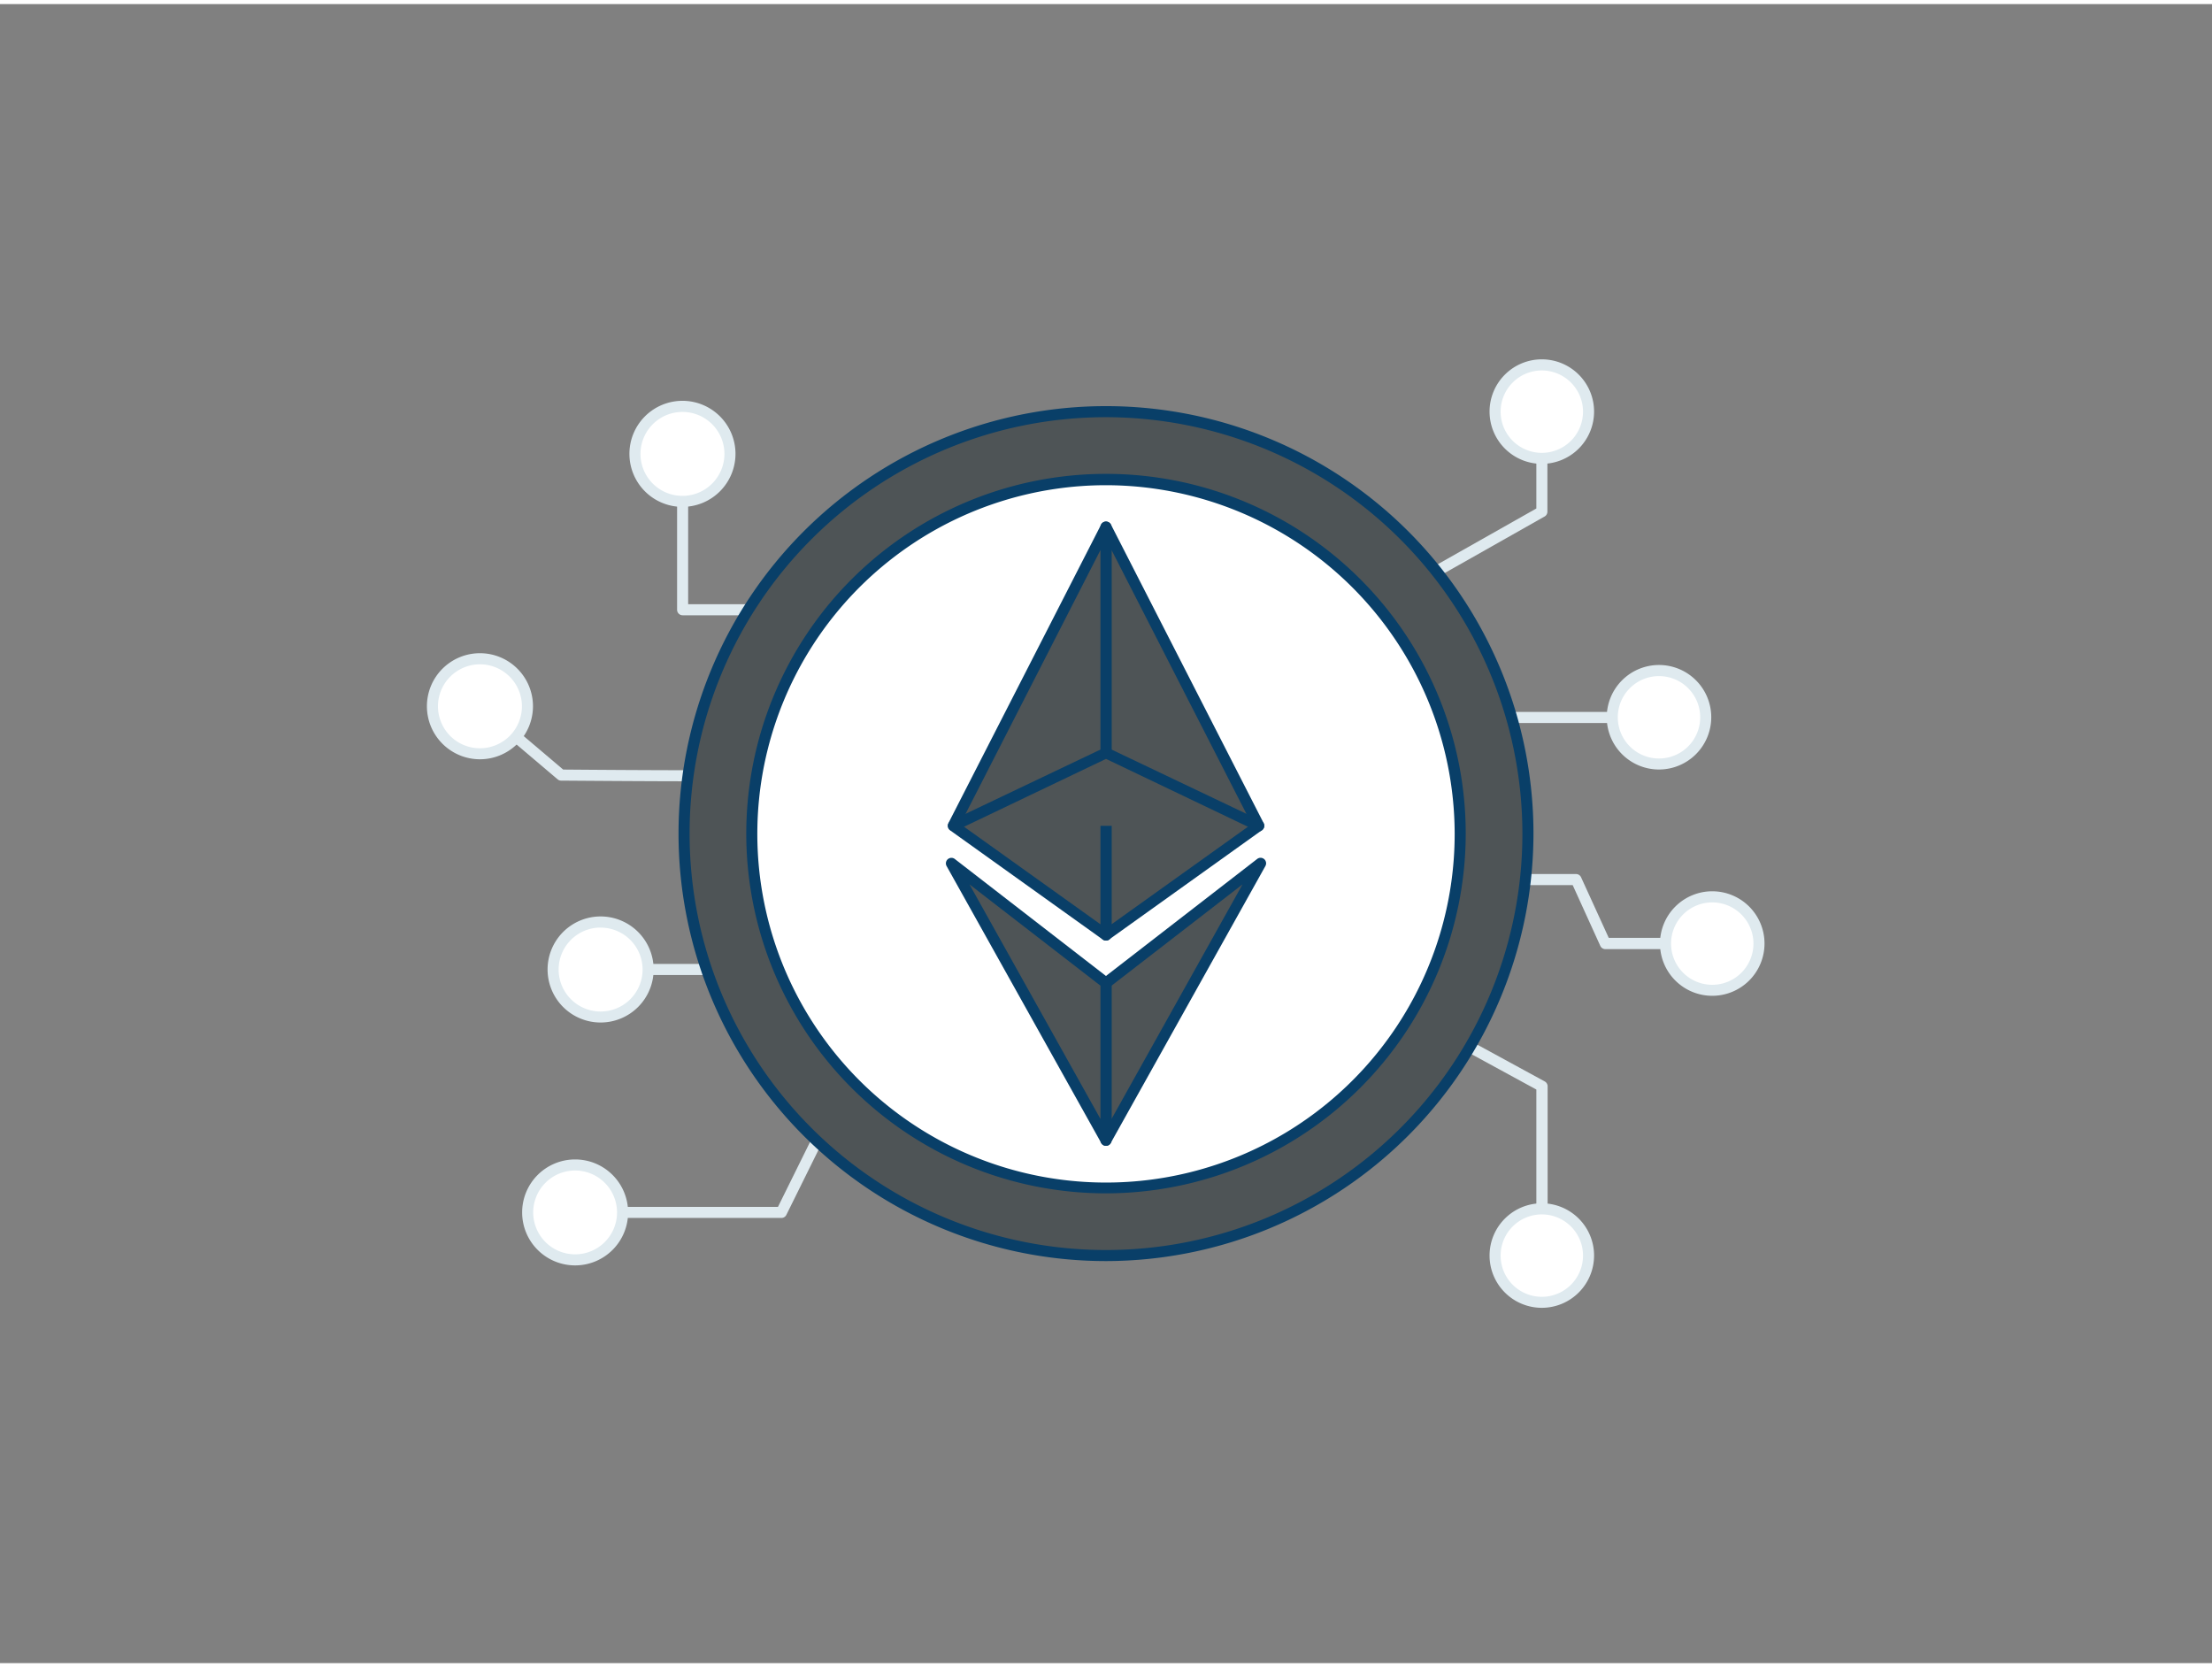 <svg xmlns="http://www.w3.org/2000/svg" viewBox="0 0 400 300" width="406" height="306" class="illustration styles_illustrationTablet__1DWOa"><rect x="0" y="0" width="400" height="300" fill="#808080" stroke="none"/><g id="_291_ethereum_outline" data-name="#291_ethereum_outline"><path d="M161.14,175.57H108.62a1,1,0,0,1,0-2h52.52a1,1,0,0,1,0,2Z" fill="#dfeaef"></path><circle cx="108.62" cy="174.57" r="8.58" fill="#fff"></circle><path d="M108.62,184.16a9.59,9.59,0,1,1,9.58-9.59A9.6,9.6,0,0,1,108.62,184.16Zm0-17.17a7.59,7.59,0,1,0,7.58,7.58A7.59,7.59,0,0,0,108.62,167Z" fill="#dfeaef"></path><path d="M141.26,219.5H107.68a1,1,0,0,1,0-2h33l13.47-27.24a1,1,0,0,1,1.8.88l-13.75,27.8A1,1,0,0,1,141.26,219.5Z" fill="#dfeaef"></path><path d="M304.76,170.89H290.3a1,1,0,0,1-.91-.58l-5-11H265a1,1,0,0,1,0-2H285a1,1,0,0,1,.91.59l5,10.95h13.82a1,1,0,0,1,0,2Z" fill="#dfeaef"></path><path d="M125.46,140.54c-8.81,0-20.61-.1-24-.12a1,1,0,0,1-.63-.24L86.15,127.74a1,1,0,0,1,1.29-1.53l14.4,12.21c12.88.11,32.16.2,33.42,0a1,1,0,0,1,1.15.82,1,1,0,0,1-.78,1.15C135.08,140.51,130.82,140.54,125.46,140.54Z" fill="#dfeaef"></path><path d="M294.34,130H266.11a1,1,0,0,1,0-2h28.23a1,1,0,0,1,0,2Z" fill="#dfeaef"></path><path d="M166.87,110.52H123.44a1,1,0,0,1-1-1V89.92a1,1,0,0,1,2,0v18.6h42.43a1,1,0,0,1,0,2Z" fill="#dfeaef"></path><path d="M278.82,218.86a1,1,0,0,1-1-1V196.28l-22.7-12.37a1,1,0,1,1,1-1.75l23.21,12.65a1,1,0,0,1,.53.88v22.17A1,1,0,0,1,278.82,218.86Z" fill="#dfeaef"></path><path d="M259.77,103.57a1,1,0,0,1-.87-.51,1,1,0,0,1,.37-1.36l18.55-10.49V82.14a1,1,0,1,1,2,0v9.65a1,1,0,0,1-.51.87l-19.05,10.78A1,1,0,0,1,259.77,103.57Z" fill="#dfeaef"></path><circle cx="200" cy="150" r="76.3" fill="#4e5456"></circle><path d="M200,227.3A77.3,77.3,0,1,1,277.3,150,77.39,77.39,0,0,1,200,227.3Zm0-152.6A75.3,75.3,0,1,0,275.3,150,75.39,75.39,0,0,0,200,74.7Z" fill="#093f68"></path><circle cx="200" cy="150" r="64.05" fill="#fff"></circle><path d="M200,215.05A65.05,65.05,0,1,1,265.05,150,65.12,65.12,0,0,1,200,215.05ZM200,87A63.05,63.05,0,1,0,263.05,150,63.13,63.13,0,0,0,200,87Z" fill="#093f68"></path><polygon points="200 94.56 200 168.34 227.62 148.59 200 94.56" fill="#4e5456"></polygon><path d="M200,169.34a1,1,0,0,1-.46-.11,1,1,0,0,1-.54-.89V94.56a1,1,0,0,1,1.89-.45l27.62,54a1,1,0,0,1-.31,1.27l-27.62,19.76A1,1,0,0,1,200,169.34Zm1-70.62V166.4l25.34-18.12Z" fill="#093f68"></path><polygon points="200 94.56 200 168.34 172.38 148.59 200 94.56" fill="#4e5456"></polygon><path d="M200,169.34a1,1,0,0,1-.58-.18L171.8,149.4a1,1,0,0,1-.31-1.27l27.62-54a1,1,0,0,1,1.89.45v73.78a1,1,0,0,1-.54.89A1,1,0,0,1,200,169.34Zm-26.34-21.06L199,166.4V98.72Z" fill="#093f68"></path><polyline points="172.38 148.59 200 135.44 227.62 148.59" fill="#4e5456"></polyline><path d="M227.62,149.59a.94.94,0,0,1-.43-.1l-27.19-13-27.19,13a1,1,0,0,1-.86-1.8l27.62-13.16a1,1,0,0,1,.86,0l27.62,13.16a1,1,0,0,1-.43,1.9Z" fill="#093f68"></path><polygon points="227.95 155.39 200 177.01 200 205.44 227.95 155.39" fill="#4e5456"></polygon><path d="M200,206.44a1.07,1.07,0,0,1-.25,0,1,1,0,0,1-.75-1V177a1,1,0,0,1,.39-.79l27.94-21.62a1,1,0,0,1,1.49,1.28l-27.95,50.05A1,1,0,0,1,200,206.44Zm1-28.94v24.1l23.69-42.42Z" fill="#093f68"></path><polygon points="172.05 155.39 200 177.01 200 205.44 172.05 155.39" fill="#4e5456"></polygon><path d="M200,206.44a1,1,0,0,1-.87-.51l-27.95-50.05a1,1,0,0,1,1.49-1.28l27.94,21.62a1,1,0,0,1,.39.79v28.43a1,1,0,0,1-.75,1A1.07,1.07,0,0,1,200,206.44Zm-24.69-47.26L199,201.6V177.5Z" fill="#093f68"></path><circle cx="123.44" cy="81.34" r="8.58" fill="#fff"></circle><path d="M123.44,90.92A9.59,9.59,0,1,1,133,81.33,9.6,9.6,0,0,1,123.44,90.92Zm0-17.17A7.59,7.59,0,1,0,131,81.33,7.59,7.59,0,0,0,123.44,73.75Z" fill="#dfeaef"></path><circle cx="86.79" cy="126.97" r="8.58" fill="#fff"></circle><path d="M86.79,136.56A9.59,9.59,0,1,1,96.38,127,9.6,9.6,0,0,1,86.79,136.56Zm0-17.17A7.59,7.59,0,1,0,94.38,127,7.59,7.59,0,0,0,86.79,119.39Z" fill="#dfeaef"></path><circle cx="278.82" cy="226.3" r="8.45" fill="#fff"></circle><path d="M278.82,235.75a9.45,9.45,0,1,1,9.44-9.45A9.46,9.46,0,0,1,278.82,235.75Zm0-16.89a7.45,7.45,0,1,0,7.44,7.44A7.45,7.45,0,0,0,278.82,218.86Z" fill="#dfeaef"></path><circle cx="278.82" cy="73.7" r="8.45" fill="#fff"></circle><path d="M278.82,83.14a9.45,9.45,0,1,1,9.44-9.44A9.45,9.45,0,0,1,278.82,83.14Zm0-16.89a7.45,7.45,0,1,0,7.44,7.45A7.46,7.46,0,0,0,278.82,66.25Z" fill="#dfeaef"></path><circle cx="299.97" cy="128.97" r="8.45" fill="#fff"></circle><path d="M300,138.41a9.45,9.45,0,1,1,9.45-9.45A9.46,9.46,0,0,1,300,138.41Zm0-16.89a7.45,7.45,0,1,0,7.45,7.44A7.45,7.45,0,0,0,300,121.52Z" fill="#dfeaef"></path><circle cx="309.64" cy="169.89" r="8.45" fill="#fff"></circle><path d="M309.64,179.33a9.45,9.45,0,1,1,9.44-9.44A9.45,9.45,0,0,1,309.64,179.33Zm0-16.89a7.45,7.45,0,1,0,7.44,7.45A7.46,7.46,0,0,0,309.64,162.44Z" fill="#dfeaef"></path><circle cx="103.96" cy="218.5" r="8.58" fill="#fff"></circle><path d="M104,228.08a9.58,9.58,0,1,1,9.58-9.58A9.58,9.58,0,0,1,104,228.08Zm0-17.16a7.58,7.58,0,1,0,7.58,7.58A7.59,7.59,0,0,0,104,210.92Z" fill="#dfeaef"></path></g></svg>